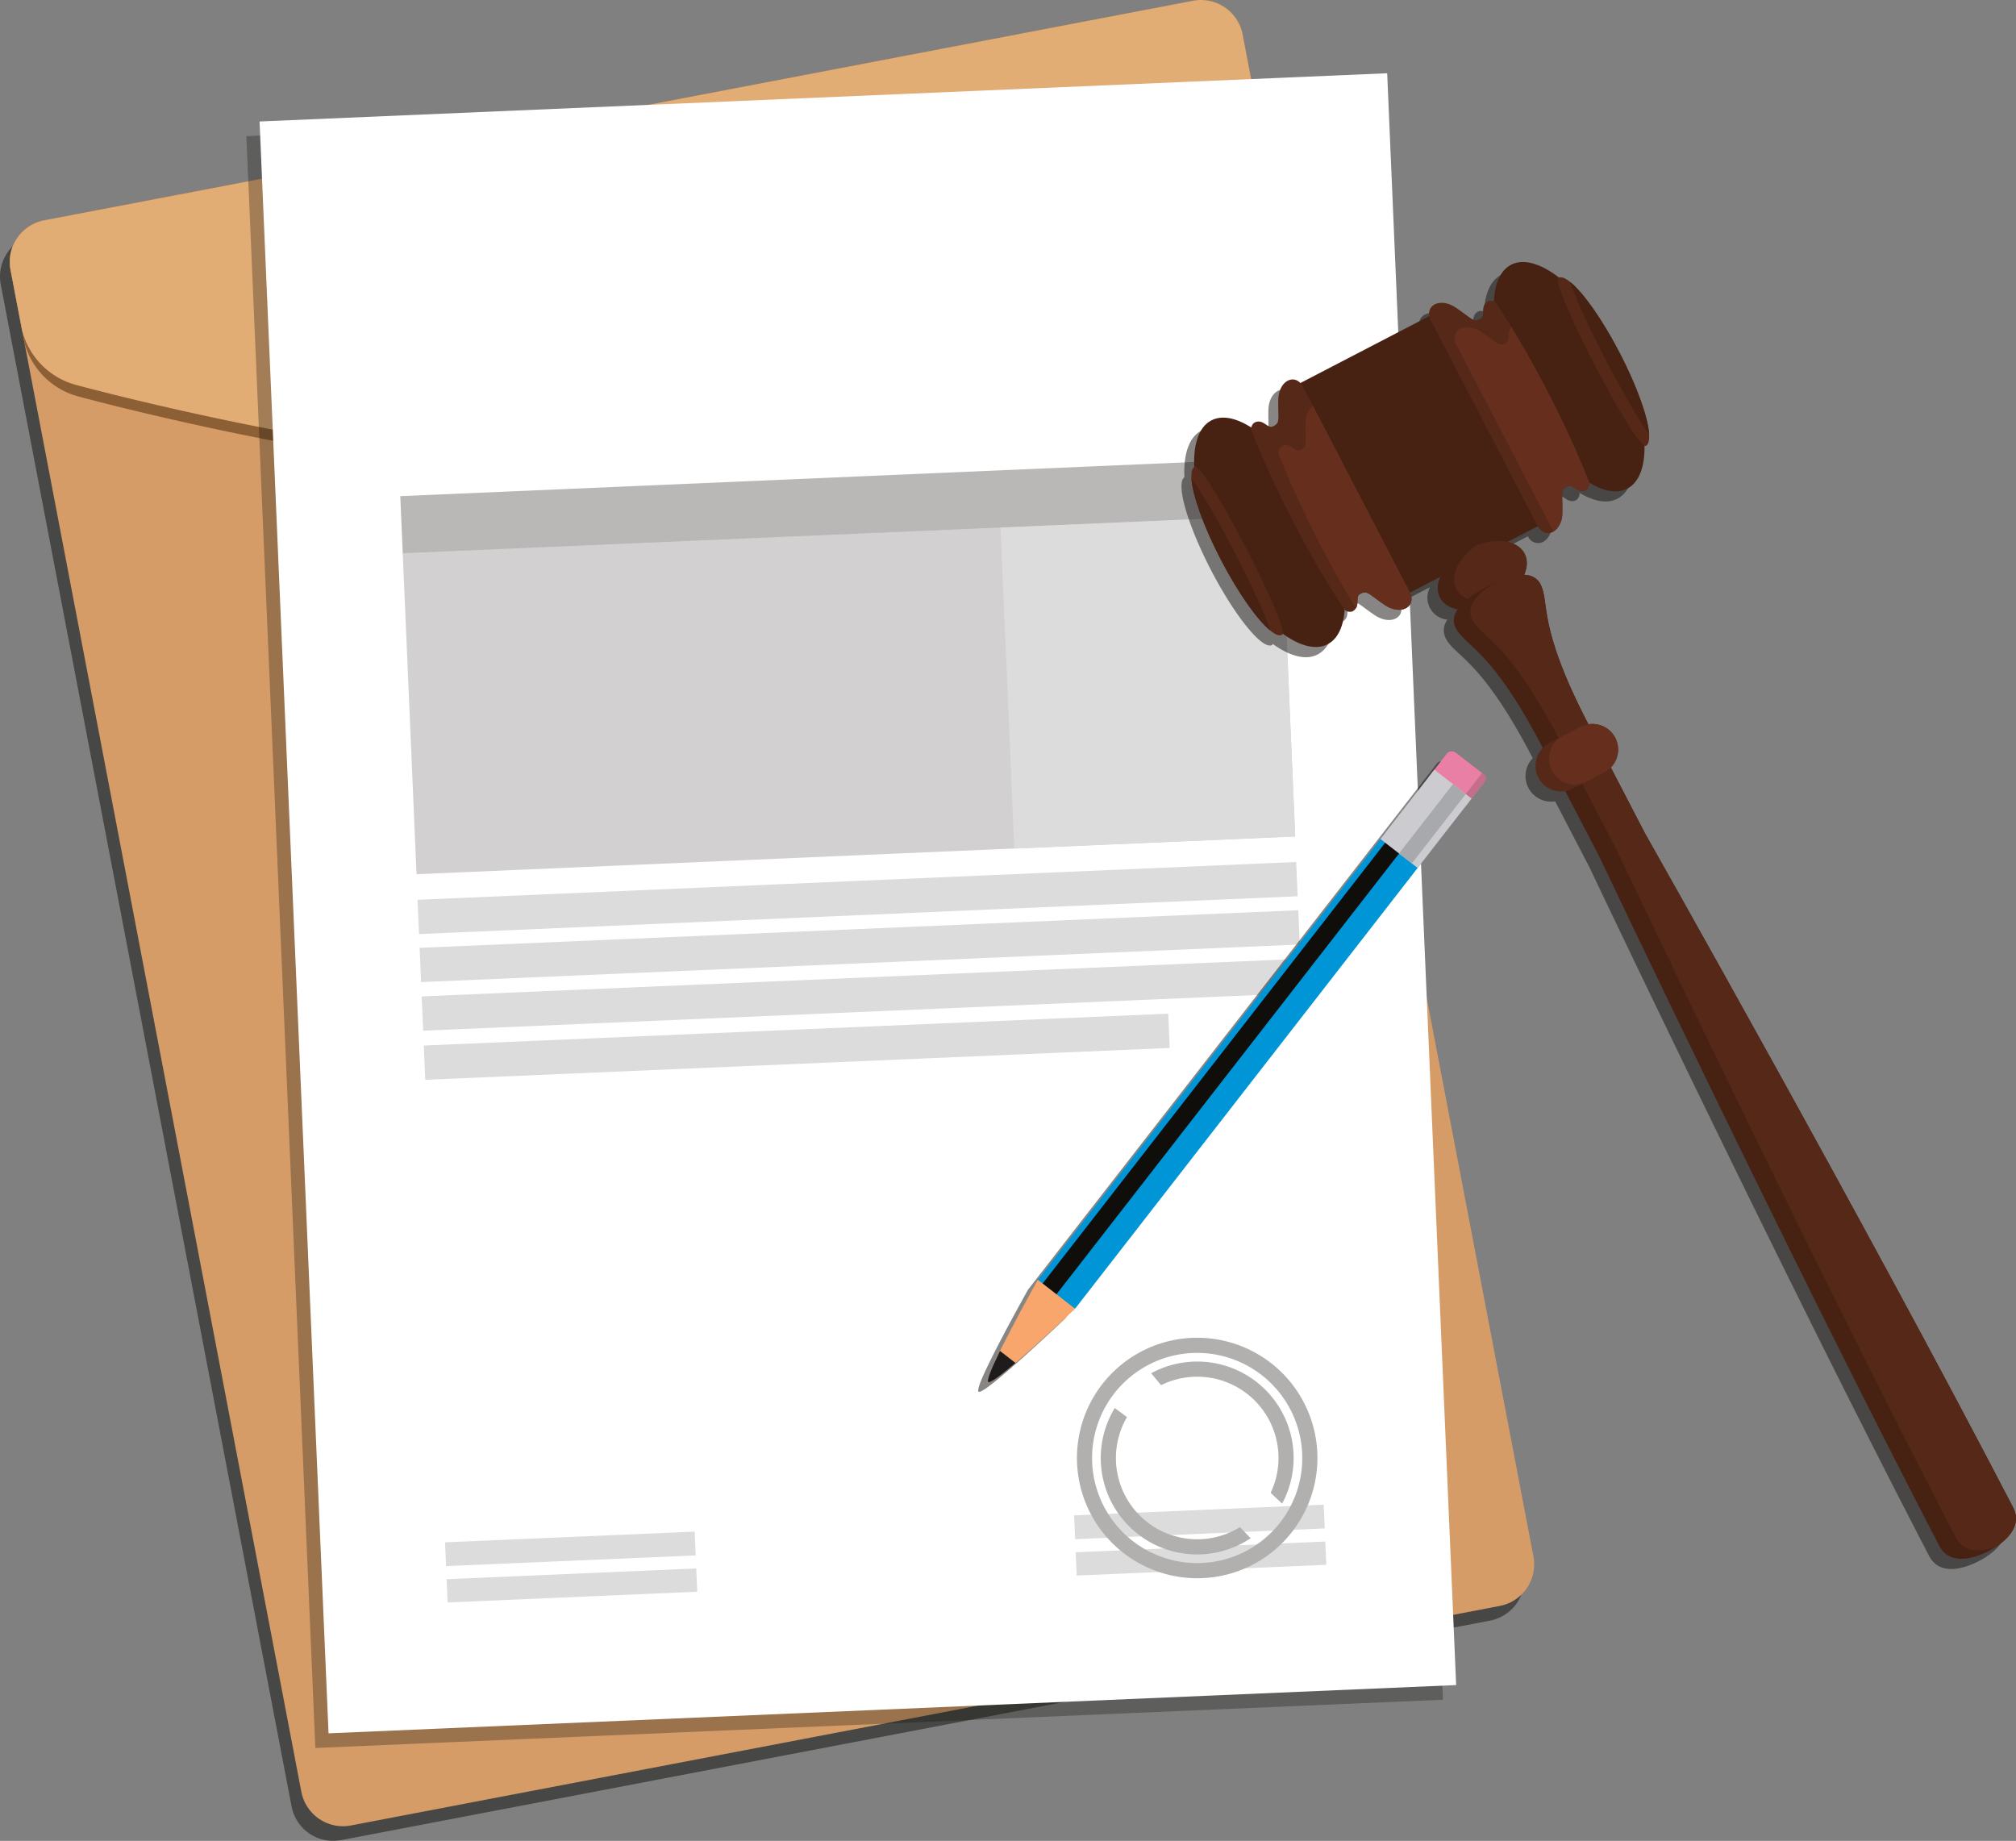 <svg xmlns="http://www.w3.org/2000/svg" width="322.106" height="294.127" viewBox="0 0 322.106 294.127">
  <rect x="0" y="0" width="322.106" height="294.127" fill="#808080" stroke="none"/>
  <g id="Grupo_25894" data-name="Grupo 25894" transform="translate(-854.14 -384.601)">
    <path id="Trazado_67859" data-name="Trazado 67859" d="M1097.583,667.471l-44.273-231.7v0l-.351-1.837v0l-1.839-9.622a6.774,6.774,0,0,0-7.926-5.383L859.645,454a6.774,6.774,0,0,0-5.383,7.926l1.839,9.622h0l44.625,233.538a6.774,6.774,0,0,0,7.926,5.383L1092.2,675.4A6.775,6.775,0,0,0,1097.583,667.471Z" transform="translate(0 -31.864)" fill="#0f0e0b" opacity="0.5"/>
    <g id="Grupo_25872" data-name="Grupo 25872" transform="translate(855.701 384.601)">
      <g id="Grupo_25864" data-name="Grupo 25864" transform="translate(0 0)">
        <path id="Trazado_67860" data-name="Trazado 67860" d="M1120.385,633.266a6.775,6.775,0,0,1-5.383,7.926L931.454,676.265a6.775,6.775,0,0,1-7.926-5.383L877.064,427.722a6.774,6.774,0,0,1,5.383-7.926L1066,384.723a6.775,6.775,0,0,1,7.926,5.383Z" transform="translate(-876.943 -384.601)" fill="#d59c67"/>
        <g id="Grupo_25863" data-name="Grupo 25863">
          <path id="Trazado_67861" data-name="Trazado 67861" d="M1066,384.723,882.447,419.8a6.774,6.774,0,0,0-5.383,7.926l2.19,11.461a12.129,12.129,0,0,0,8.567,8.738s65.06,17.762,97.34,11.593,86.208-46.666,86.208-46.666c3.46-2.292,5.422-7.721,4.742-11.281l-2.19-11.461A6.775,6.775,0,0,0,1066,384.723Z" transform="translate(-876.943 -384.601)" fill="#8d5f34"/>
          <path id="Trazado_67862" data-name="Trazado 67862" d="M1066,384.723,882.447,419.8a6.774,6.774,0,0,0-5.383,7.926l1.839,9.622a12.13,12.13,0,0,0,8.567,8.738s65.06,17.762,97.341,11.593,86.208-46.667,86.208-46.667c3.46-2.292,5.422-7.721,4.742-11.281l-1.839-9.622A6.775,6.775,0,0,0,1066,384.723Z" transform="translate(-876.943 -384.601)" fill="#e2ac75"/>
        </g>
      </g>
      <g id="Grupo_25871" data-name="Grupo 25871" transform="translate(93.225 46.075)">
        <g id="Grupo_25865" data-name="Grupo 25865" transform="translate(6.82 5.399)">
          <path id="Trazado_67863" data-name="Trazado 67863" d="M2352.672,1190.734a4.573,4.573,0,0,1-5.344-3.629l-8.6-45.023a4.568,4.568,0,0,1,8.973-1.715l8.6,45.023A4.573,4.573,0,0,1,2352.672,1190.734Zm-10.106-52.887a3.442,3.442,0,0,0-2.732,4.023l8.6,45.023a3.438,3.438,0,1,0,6.755-1.291l-8.6-45.023A3.442,3.442,0,0,0,2342.567,1137.847Z" transform="translate(-2338.644 -1136.656)" fill="#fff"/>
        </g>
        <g id="Grupo_25870" data-name="Grupo 25870">
          <g id="Grupo_25867" data-name="Grupo 25867">
            <path id="Trazado_67864" data-name="Trazado 67864" d="M2262.234,1067.3a11.722,11.722,0,1,1-13.714-9.314A11.722,11.722,0,0,1,2262.234,1067.3Z" transform="translate(-2238.997 -1057.779)" fill="#964f3f"/>
            <g id="Grupo_25866" data-name="Grupo 25866" transform="translate(7.721 7.721)">
              <path id="Trazado_67865" data-name="Trazado 67865" d="M2359.738,1173.832a4,4,0,1,1-4.684-3.181A4,4,0,0,1,2359.738,1173.832Z" transform="translate(-2351.802 -1170.58)" fill="#bababa"/>
              <path id="Trazado_67866" data-name="Trazado 67866" d="M2374.066,1189.493a2.869,2.869,0,1,1-3.356-2.279A2.869,2.869,0,0,1,2374.066,1189.493Z" transform="translate(-2367.245 -1186.027)" fill="#2e2e2d"/>
            </g>
          </g>
          <g id="Grupo_25869" data-name="Grupo 25869" transform="translate(7.931 41.508)">
            <path id="Trazado_67867" data-name="Trazado 67867" d="M2378.115,1673.755a11.722,11.722,0,1,1-13.714-9.313A11.722,11.722,0,0,1,2378.115,1673.755Z" transform="translate(-2354.876 -1664.231)" fill="#964f3f"/>
            <g id="Grupo_25868" data-name="Grupo 25868" transform="translate(7.721 7.721)">
              <path id="Trazado_67868" data-name="Trazado 67868" d="M2475.619,1780.284a4,4,0,1,1-4.684-3.18A4,4,0,0,1,2475.619,1780.284Z" transform="translate(-2467.683 -1777.031)" fill="#bababa"/>
              <path id="Trazado_67869" data-name="Trazado 67869" d="M2489.946,1795.942a2.868,2.868,0,1,1-3.356-2.279A2.869,2.869,0,0,1,2489.946,1795.942Z" transform="translate(-2483.125 -1792.477)" fill="#2e2e2d"/>
            </g>
          </g>
        </g>
      </g>
    </g>
    <rect id="Rectángulo_25795" data-name="Rectángulo 25795" width="180.329" height="257.766" transform="translate(893.506 406.354) rotate(-2.45)" fill="#0f0e0b" opacity="0.3"/>
    <g id="Grupo_25878" data-name="Grupo 25878" transform="translate(895.613 396.305)">
      <g id="Grupo_25873" data-name="Grupo 25873" transform="translate(0 0)">
        <rect id="Rectángulo_25796" data-name="Rectángulo 25796" width="180.329" height="257.766" transform="translate(0 7.708) rotate(-2.45)" fill="#fff"/>
      </g>
      <g id="Grupo_25874" data-name="Grupo 25874" transform="translate(22.482 61.56)">
        <rect id="Rectángulo_25797" data-name="Rectángulo 25797" width="140.524" height="9.226" transform="matrix(0.999, -0.043, 0.043, 0.999, 0, 6.007)" fill="#bab7b7"/>
        <rect id="Rectángulo_25798" data-name="Rectángulo 25798" width="140.524" height="5.48" transform="matrix(0.999, -0.043, 0.043, 0.999, 2.759, 70.504)" fill="#dddcdc"/>
        <rect id="Rectángulo_25799" data-name="Rectángulo 25799" width="140.524" height="5.48" transform="translate(3.088 78.177) rotate(-2.45)" fill="#dddcdc"/>
        <rect id="Rectángulo_25800" data-name="Rectángulo 25800" width="140.524" height="5.48" transform="translate(3.42 85.94) rotate(-2.45)" fill="#dddcdc"/>
        <rect id="Rectángulo_25801" data-name="Rectángulo 25801" width="119.055" height="5.48" transform="translate(3.756 93.787) rotate(-2.45)" fill="#dddcdc"/>
        <rect id="Rectángulo_25802" data-name="Rectángulo 25802" width="39.923" height="3.803" transform="translate(7.151 173.159) rotate(-2.45)" fill="#dddcdc"/>
        <rect id="Rectángulo_25803" data-name="Rectángulo 25803" width="39.923" height="3.721" transform="matrix(0.999, -0.043, 0.043, 0.999, 7.403, 179.052)" fill="#dddcdc"/>
        <rect id="Rectángulo_25804" data-name="Rectángulo 25804" width="39.923" height="3.803" transform="matrix(0.999, -0.043, 0.043, 0.999, 107.66, 168.859)" fill="#dddcdc"/>
        <rect id="Rectángulo_25805" data-name="Rectángulo 25805" width="39.923" height="3.721" transform="matrix(0.999, -0.043, 0.043, 0.999, 107.912, 174.752)" fill="#dddcdc"/>
        <rect id="Rectángulo_25806" data-name="Rectángulo 25806" width="140.524" height="51.338" transform="matrix(0.999, -0.043, 0.043, 0.999, 0.39, 15.127)" fill="#d2d0d1"/>
        <rect id="Rectángulo_25807" data-name="Rectángulo 25807" width="44.924" height="51.337" transform="matrix(0.999, -0.043, 0.043, 0.999, 95.903, 11.041)" fill="#dddcdc"/>
      </g>
      <g id="Grupo_25877" data-name="Grupo 25877" transform="translate(130.598 202.035)">
        <g id="Grupo_25875" data-name="Grupo 25875">
          <path id="Trazado_67870" data-name="Trazado 67870" d="M3388.2,3545.815a19.211,19.211,0,1,1,13.331-6.2A19.086,19.086,0,0,1,3388.2,3545.815Zm-1.539-35.97a16.792,16.792,0,1,0,17.494,16.059A16.811,16.811,0,0,0,3386.665,3509.845Z" transform="translate(-3368.171 -3507.41)" fill="#b2afaf"/>
        </g>
        <g id="Grupo_25876" data-name="Grupo 25876" transform="translate(3.804 3.804)">
          <path id="Trazado_67871" data-name="Trazado 67871" d="M3438.494,3563.008a15.3,15.3,0,0,0-6.69,1.853l1.57,1.909a12.986,12.986,0,0,1,17.514,17.192l1.834,1.727a15.4,15.4,0,0,0-14.228-22.681Zm1.214,28.369a12.982,12.982,0,0,1-11.775-19.511l-1.949-1.454a15.4,15.4,0,0,0,21.708,20.809l-1.716-1.771A12.915,12.915,0,0,1,3439.708,3591.377Z" transform="translate(-3423.745 -3562.993)" fill="#b2afaf"/>
        </g>
      </g>
    </g>
    <g id="Grupo_25879" data-name="Grupo 25879" transform="translate(1010.417 428.02)" opacity="0.5">
      <path id="Trazado_67872" data-name="Trazado 67872" d="M3742.871,1222.645l.03-.033.055-.062.027-.031c.036-.042.072-.084.106-.127l.021-.026.047-.059.034-.043.044-.057.035-.047.041-.056.037-.052.043-.062.059-.088.032-.05.038-.059.032-.052.036-.06.029-.051.039-.069.023-.042.056-.108.02-.041.036-.075.021-.047.032-.073.02-.046c.012-.028.023-.055.033-.083l.014-.035q.022-.059.042-.118c0-.01.007-.021.011-.032l.029-.091.013-.043c.008-.028.016-.055.023-.083l.011-.044c.008-.031.015-.062.022-.093,0-.011.005-.021.007-.032.009-.042.017-.084.025-.127l0-.023c.006-.035.011-.07.016-.105l.006-.041c0-.03.007-.061.01-.091,0-.014,0-.028,0-.042,0-.033.005-.066.008-.1,0-.011,0-.021,0-.032,0-.044,0-.089,0-.134,0-.005,0-.011,0-.016,0-.039,0-.079,0-.118,0-.013,0-.027,0-.04,0-.032,0-.065-.005-.1,0-.014,0-.029,0-.043,0-.034-.006-.069-.01-.1,0-.011,0-.023,0-.034-.006-.046-.012-.093-.019-.14l0-.009c-.007-.043-.015-.086-.024-.13l-.009-.041c-.007-.033-.015-.067-.023-.1,0-.015-.008-.03-.011-.046-.009-.035-.019-.07-.028-.1,0-.013-.008-.026-.011-.039q-.021-.072-.046-.145v0c-.016-.046-.032-.093-.05-.14l-.017-.044c-.013-.034-.027-.069-.042-.1l-.021-.049-.047-.1-.021-.045q-.035-.074-.073-.148c-24.187-46.57-58.85-107.768-58.85-107.768s-.631-1.23-5.414-10.444a4.1,4.1,0,0,0-3.584-6.9l-.08-.154c-8.148-15.689-6.067-19.3-7.58-22.213-.034-.065-.07-.128-.107-.188l-.011-.018c-.036-.057-.073-.112-.111-.165l-.017-.023q-.057-.077-.118-.149l-.02-.022c-.041-.047-.083-.093-.127-.136l-.019-.018c-.045-.044-.091-.086-.139-.126l-.012-.01a2.542,2.542,0,0,0-.318-.225l-.012-.007c-.054-.032-.109-.061-.165-.089l-.02-.01c-.055-.027-.112-.052-.168-.075l-.023-.009c-.058-.023-.117-.044-.177-.064l-.02-.006q-.092-.03-.188-.054l-.01,0a3.623,3.623,0,0,0-.414-.078h-.009c-.069-.009-.139-.016-.21-.021h-.018q-.086-.006-.175-.01l.026-.061.007-.017q.046-.109.086-.219l.007-.019c.027-.074.053-.148.077-.222v0q.037-.115.068-.23h0c.02-.073.037-.145.052-.218,0-.008,0-.015.005-.023.015-.07.028-.14.039-.209,0-.009,0-.017,0-.026.011-.07.021-.14.028-.21,0,0,0-.01,0-.014.008-.072.013-.143.017-.214,0,0,0,0,0,0,0-.069,0-.138,0-.207v-.027q0-.1-.008-.2l0-.031c-.005-.065-.011-.13-.021-.195,0-.007,0-.014,0-.021-.01-.067-.021-.133-.034-.2a.019.019,0,0,0,0,0c-.013-.065-.029-.129-.047-.193l-.007-.027q-.026-.092-.057-.181l-.011-.032c-.021-.06-.044-.119-.07-.177l-.011-.025c-.027-.061-.055-.122-.086-.182s-.075-.138-.116-.2c-.013-.021-.028-.041-.041-.062-.029-.045-.059-.089-.09-.132-.017-.024-.036-.047-.053-.07-.03-.039-.06-.077-.092-.114l-.061-.069q-.048-.053-.1-.1l-.066-.065c-.035-.034-.071-.067-.108-.1s-.044-.04-.068-.059c-.04-.034-.081-.066-.123-.1l-.064-.049c-.054-.039-.109-.077-.166-.114l-.033-.022c-.068-.043-.138-.085-.21-.125l-.062-.032c-.052-.028-.1-.055-.158-.081l-.087-.039c-.047-.022-.095-.043-.144-.063l-.1-.039c-.047-.018-.094-.036-.143-.053l-.1-.036-.146-.045-.109-.031-.154-.039-.109-.026h-.006l4.815-2.5a1.75,1.75,0,0,0,2.508.847h0c.045-.026.089-.056.133-.086l.012-.008c.042-.03.083-.062.124-.095l.017-.014q.059-.049.116-.1l.019-.018c.038-.036.074-.075.11-.114l.019-.021q.053-.06.1-.126l.017-.023q.051-.067.1-.139l.013-.021c.033-.05.065-.1.1-.154l.008-.015c.032-.055.063-.112.092-.171l0,0c.03-.059.058-.121.084-.183l.008-.018c.026-.061.05-.123.073-.187l.01-.027c.022-.063.043-.128.063-.194l.009-.032q.029-.1.053-.2l.008-.034q.024-.1.043-.213c0-.011,0-.022.006-.034.013-.074.024-.149.034-.227l0-.029c.009-.08.017-.161.023-.243v-.019c.006-.087.01-.175.012-.265.065-3.231-.375-3.651.89-4.241.824-.385,1.552,1.333,2.925.62a1.278,1.278,0,0,0,.513-1.155c2.3,1.381,4.425,1.786,6.056.939,1.9-.985,2.8-3.495,2.752-6.852a.239.239,0,0,0,.211.019c.426-.221.59-.894.522-1.908h0s0,0,0,0c-.006-.082-.012-.165-.021-.251h0c-.008-.083-.018-.168-.029-.254,0-.007,0-.014,0-.022-.023-.175-.05-.358-.084-.549l-.005-.031q-.051-.285-.117-.591c0-.012-.005-.025-.008-.037-.022-.1-.045-.2-.07-.308h0c-.025-.107-.052-.216-.08-.326l-.01-.037q-.038-.151-.08-.305l-.009-.032c-.031-.112-.062-.226-.094-.342l-.009-.03c-.03-.1-.06-.21-.092-.317l-.016-.055c-.035-.118-.072-.237-.109-.358a.027.027,0,0,1,0,0c-.036-.116-.074-.233-.112-.351l-.022-.069q-.118-.362-.249-.739l-.028-.078q-.06-.171-.122-.344l-.013-.038q-.069-.19-.141-.385l-.031-.081q-.061-.164-.124-.329l-.029-.075q-.075-.2-.153-.393l-.029-.074q-.066-.167-.134-.337l-.038-.1q-.081-.2-.165-.4l-.022-.054-.15-.359-.046-.109q-.086-.2-.174-.406l0-.008q-.09-.207-.182-.416l-.051-.115q-.079-.178-.16-.356l-.033-.073q-.094-.209-.192-.419l-.052-.113-.161-.345-.048-.1q-.1-.213-.2-.427l-.048-.1q-.085-.176-.172-.353l-.056-.115q-.107-.217-.216-.435l-.035-.07q-.095-.189-.191-.379l-.062-.121q-.114-.222-.229-.446t-.234-.447l-.06-.113q-.105-.2-.211-.394l-.026-.049q-.119-.221-.238-.438l-.051-.093q-.1-.189-.208-.375l-.038-.068q-.122-.217-.243-.431l-.037-.064-.215-.374-.043-.074q-.123-.214-.247-.424l-.011-.018-.234-.394-.043-.072q-.247-.411-.493-.806l-.04-.063q-.248-.4-.494-.778l-.033-.052-.23-.352-.018-.027q-.125-.189-.25-.374l-.02-.03q-.114-.17-.228-.335l-.027-.04q-.245-.356-.486-.692l-.031-.043q-.24-.334-.475-.648l-.031-.041q-.235-.313-.466-.605l-.027-.034q-.109-.138-.218-.272l-.011-.014q-.116-.142-.229-.279l-.017-.02q-.105-.126-.209-.246l-.022-.026q-.22-.255-.433-.487l-.027-.03q-.211-.228-.413-.432l-.028-.028q-.2-.2-.395-.378l-.024-.022q-.091-.083-.18-.159l-.01-.009c-.063-.055-.126-.107-.187-.156l-.006,0h0c-.744-.6-1.359-.861-1.784-.7-2.9-2.24-5.663-3.094-7.671-2.051-1.708.887-2.607,3.009-2.737,5.873a1.182,1.182,0,0,0-.917-.045c-1.374.713-.387,2.3-1.176,2.749-1.21.7-1.3.094-3.982-1.711-2.383-1.6-4.615-.531-4.248,1.335l-20.6,10.7c-1.315-1.373-3.476-.164-3.535,2.708-.066,3.232.375,3.651-.89,4.241-.825.384-1.552-1.333-2.925-.62a1.182,1.182,0,0,0-.491.776c-2.418-1.541-4.671-2.025-6.378-1.138-2.009,1.043-2.9,3.8-2.735,7.455-.373.257-.514.909-.45,1.865h0v.01q.008.116.02.238c0,.007,0,.014,0,.021q.011.113.026.231c0,.012,0,.024,0,.037q.033.258.082.538l.007.04q.05.283.116.587l.008.037q.068.309.15.637l.007.028q.04.158.083.321l0,.018q.047.174.1.352l0,.009q.049.171.1.346l.01.032q.108.36.23.737c0,.013.009.027.013.04q.123.376.26.769l.015.043q.138.393.289.8l.015.04c.047.128.1.257.146.387l.011.028q.08.21.164.423l.01.025c.051.131.1.263.157.4l.022.054q.17.421.353.852l.03.071q.182.428.375.866l.035.078q.091.205.185.413l.012.026q.1.22.2.443l.038.082q.089.192.179.384l.033.072q.1.221.211.443l.037.076q.092.189.185.38l.048.1q.109.222.22.446l.027.054q.1.2.2.4l.058.114.231.448q.118.226.236.449l.056.106q.109.207.219.411l.018.033q.122.226.244.449l.041.076.223.4.024.044.251.446.022.038.234.408.028.047q.254.438.508.861l.026.044q.255.424.509.832l.023.036q.256.411.511.8l.014.022q.258.4.515.779v0q.127.188.252.37l.01.015q.252.367.5.713l.016.023q.246.343.488.665l.018.024q.241.322.478.621l.013.017q.238.3.47.579l.005.006q.112.135.223.263l.012.014q.225.261.441.5l.019.02q.214.233.42.44l.021.021q.205.205.4.384l.018.016c.063.058.127.114.189.167l0,0q.1.084.191.16l0,0h0c.79.639,1.435.892,1.861.671a.241.241,0,0,0,.106-.184c2.721,1.968,5.292,2.675,7.188,1.69,1.631-.847,2.525-2.822,2.716-5.494a1.279,1.279,0,0,0,1.24.244,1.4,1.4,0,0,0,.569-.511h0l.015-.026c.009-.016.019-.032.027-.048l.012-.024c.017-.035.033-.07.047-.106,0-.01.009-.021.012-.031s.013-.036.019-.054l.011-.033c.005-.019.011-.037.016-.056l.008-.03a2.046,2.046,0,0,0,.041-.213l0-.012c0-.024.006-.047.009-.071l0-.016c0-.025,0-.049.007-.074a.01.01,0,0,1,0,0c.021-.258.013-.515.033-.744a.04.04,0,0,0,0-.008c0-.028.005-.055.009-.081a.042.042,0,0,0,0-.006,1.457,1.457,0,0,1,.029-.161l0-.015c0-.02.01-.039.016-.057l.007-.02c.006-.018.013-.035.02-.052l.007-.016a.642.642,0,0,1,.071-.122l.013-.016c.01-.013.021-.026.033-.038l.017-.017c.012-.012.025-.023.038-.034l.018-.014a.6.6,0,0,1,.063-.042c1.21-.7,1.3-.094,3.981,1.711,2.638,1.776,5.092.27,4.038-1.959l4.814-2.5a3.53,3.53,0,0,0,2.78,5.186,2.83,2.83,0,0,0-.264,3c1.513,2.914,5.664,3.288,13.812,18.976l.08.154a4.1,4.1,0,0,0,3.585,6.9c4.787,9.212,5.43,10.435,5.43,10.435s30.128,63.553,54.314,110.124c1.792,3.45,6.041,1.825,7.935.842a12.661,12.661,0,0,0,2.161-1.41l.006,0,.082-.068.008-.007q.167-.141.329-.291l.015-.014.071-.067.019-.019.071-.068.006-.006q.111-.11.218-.224l.026-.029Z" transform="translate(-3579.88 -1018.965)" fill="#0f0e0b"/>
      <path id="Trazado_67873" data-name="Trazado 67873" d="M3216.948,2165.38l-.57-.443h0l-4.159-3.232a1.088,1.088,0,0,0-1.527.192l-2.718,3.5h0l-6.912,8.894h0L3145.4,2245.91h0l-.008.011h0c-.177.315-3.731,6.662-6.035,11.35h0l-.062.128-.039.08-.05.1-.06.123-.039.079-.1.206-.007.015-.1.2-.019.039q-.105.221-.205.435l0,0q-.156.333-.3.645h0c-.157.347-.3.672-.422.97v0q-.073.177-.137.341l0,.007q-.064.164-.119.313v0c-.017.047-.034.094-.05.139l0,.011q-.048.136-.086.258l-.006.018c-.012.039-.023.076-.034.113v0c-.011.038-.021.074-.03.109l0,.016c-.008.03-.014.058-.021.085l0,.016c-.007.031-.013.061-.018.09,0,0,0,0,0,.008,0,.025-.008.049-.011.073l0,.018c0,.023-.005.046-.007.068,0,0,0,0,0,0,0,.022,0,.043,0,.062s0,.009,0,.014,0,.03,0,.043,0,.008,0,.011a.335.335,0,0,0,.01.043l0,.007a.18.18,0,0,0,.013.028l.005.008a.111.111,0,0,0,.022.025.122.122,0,0,0,.03.016l.01,0,.03.006h.008a.3.3,0,0,0,.044,0h.012l.042-.007.014,0c.019,0,.038-.01.059-.016l.006,0,.061-.022.019-.008.063-.027.011-.005.08-.039.021-.011.069-.037.021-.012.093-.053.015-.009.085-.051.027-.017.1-.062.007,0,.112-.073.028-.019.1-.064.025-.017.121-.084.025-.017.1-.074.034-.025q.13-.094.268-.2l.039-.029.112-.084.032-.024.142-.109.039-.03.112-.087.047-.037.147-.116.03-.024.125-.1.057-.046.115-.092.046-.038.151-.123.065-.053.1-.084.069-.056.151-.125.075-.062.091-.076.088-.073.085-.071.153-.128.081-.067.1-.086.067-.057.282-.24h0c3.975-3.39,9.247-8.4,9.509-8.651h0l.008-.011h0l54.74-70.436h0l7.834-10.081h0l.59-.76.189-.244h0l1.938-2.493C3217,2166.041,3217.144,2165.532,3216.948,2165.38Z" transform="translate(-3137.418 -2083.278)" fill="#0f0e0b"/>
    </g>
    <g id="Grupo_25892" data-name="Grupo 25892" transform="translate(1044.487 426.459)">
      <g id="Grupo_25891" data-name="Grupo 25891" transform="translate(0 0)">
        <g id="Grupo_25886" data-name="Grupo 25886">
          <rect id="Rectángulo_25808" data-name="Rectángulo 25808" width="26.678" height="37.79" transform="translate(15.881 20.139) rotate(-27.446)" fill="#472213"/>
          <g id="Grupo_25882" data-name="Grupo 25882" transform="translate(37.978)">
            <path id="Trazado_67874" data-name="Trazado 67874" d="M4360.907,1010.506c-5.13-9.878-12.721-16.1-16.954-13.9s-3.507,11.989,1.624,21.866,12.721,16.1,16.954,13.9S4366.038,1020.384,4360.907,1010.506Z" transform="translate(-4330.854 -996.16)" fill="#472213"/>
            <g id="Grupo_25880" data-name="Grupo 25880" transform="translate(0 6.196)">
              <path id="Trazado_67875" data-name="Trazado 67875" d="M4208.907,1101.021c4.433,8.535,6.282,13.678,6.688,14.459a1.239,1.239,0,0,1-.43,1.438c-1.373.714-2.1-1-2.925-.62-1.265.59-.825,1.01-.89,4.241s-2.794,4.358-3.983,2.068l-8.5-16.371-8.5-16.371c-1.189-2.289,1.3-3.873,3.983-2.069s2.771,2.406,3.981,1.711c.789-.453-.2-2.036,1.175-2.75a1.239,1.239,0,0,1,1.424.475C4201.331,1088.014,4204.474,1092.486,4208.907,1101.021Z" transform="translate(-4190.056 -1086.685)" fill="#552818"/>
              <path id="Trazado_67876" data-name="Trazado 67876" d="M4258.177,1151c-1.21.7-1.3.094-3.981-1.711s-5.172-.22-3.983,2.069l8.5,16.371,6.972,13.424a3.466,3.466,0,0,0,1.418-3.023c.065-3.232-.375-3.651.89-4.241.824-.385,1.551,1.333,2.925.62a1.24,1.24,0,0,0,.431-1.438c-.406-.781-2.255-5.924-6.688-14.459-2.314-4.456-4.277-7.8-5.682-10.1C4258.174,1149.3,4258.879,1150.6,4258.177,1151Z" transform="translate(-4245.811 -1144.279)" fill="#662f1d"/>
            </g>
            <g id="Grupo_25881" data-name="Grupo 25881" transform="translate(20.576 2.447)">
              <path id="Trazado_67877" data-name="Trazado 67877" d="M4504.749,1058.844c1.537-.8-.339-7.457-4.191-14.872s-8.219-12.78-9.756-11.981S4503.212,1059.642,4504.749,1058.844Z" transform="translate(-4490.684 -1031.912)" fill="#552818"/>
              <path id="Trazado_67878" data-name="Trazado 67878" d="M4519.59,1042.854c1.526,4.968,9.421,20.17,12.608,24.276-.177-2.642-1.929-7.606-4.712-12.965S4521.649,1044.519,4519.59,1042.854Z" transform="translate(-4517.611 -1042.105)" fill="#472213"/>
            </g>
          </g>
          <g id="Grupo_25885" data-name="Grupo 25885" transform="translate(0 18.774)">
            <path id="Trazado_67879" data-name="Trazado 67879" d="M3646.072,1381.763c-5.13-9.878-5.857-19.668-1.625-21.866s11.825,4.027,16.955,13.9,5.857,19.668,1.624,21.867S3651.2,1391.641,3646.072,1381.763Z" transform="translate(-3641.248 -1353.363)" fill="#472213"/>
            <g id="Grupo_25883" data-name="Grupo 25883" transform="translate(9.549)">
              <path id="Trazado_67880" data-name="Trazado 67880" d="M3781.481,1293.246c4.433,8.535,7.576,13.006,7.982,13.787a1.24,1.24,0,0,0,1.424.475c1.373-.713.386-2.3,1.175-2.75,1.21-.7,1.3-.094,3.981,1.711s5.172.22,3.984-2.069l-8.5-16.371-8.5-16.371c-1.189-2.289-3.918-1.163-3.983,2.069s.375,3.651-.891,4.241c-.824.385-1.552-1.333-2.925-.62a1.239,1.239,0,0,0-.43,1.438C3775.2,1279.568,3777.048,1284.711,3781.481,1293.246Z" transform="translate(-3774.703 -1270.454)" fill="#552818"/>
              <path id="Trazado_67881" data-name="Trazado 67881" d="M3842.755,1334.466c-.066,3.232.374,3.651-.89,4.241-.825.385-1.552-1.333-2.926-.62a1.24,1.24,0,0,0-.43,1.438c.405.781,2.255,5.924,6.688,14.459,2.278,4.385,4.215,7.7,5.615,9.988.482-.785-.027-1.876.605-2.239,1.21-.7,1.3-.094,3.981,1.711s5.172.221,3.984-2.069l-8.5-16.371-6.954-13.39A3.663,3.663,0,0,0,3842.755,1334.466Z" transform="translate(-3834.059 -1327.428)" fill="#662f1d"/>
            </g>
            <g id="Grupo_25884" data-name="Grupo 25884" transform="translate(0 13.927)">
              <path id="Trazado_67882" data-name="Trazado 67882" d="M3649.67,1500.811c-1.537.8-5.9-4.566-9.756-11.981s-5.727-14.074-4.19-14.872S3651.207,1500.013,3649.67,1500.811Z" transform="translate(-3635.186 -1473.94)" fill="#552818"/>
              <path id="Trazado_67883" data-name="Trazado 67883" d="M3648.014,1526.337c-1.526-4.968-9.422-20.171-12.608-24.276.177,2.642,1.929,7.606,4.712,12.965S3645.955,1524.672,3648.014,1526.337Z" transform="translate(-3635.391 -1500.136)" fill="#472213"/>
            </g>
          </g>
        </g>
        <g id="Grupo_25890" data-name="Grupo 25890" transform="translate(39.357 44.572)">
          <g id="Grupo_25887" data-name="Grupo 25887">
            <path id="Trazado_67884" data-name="Trazado 67884" d="M4224.1,1649.4c1.229,2.366-.8,5.857-4.537,7.8s-7.759,1.594-8.988-.772.8-5.857,4.538-7.8S4222.868,1647.036,4224.1,1649.4Z" transform="translate(-4210.213 -1647.374)" fill="#472213"/>
            <path id="Trazado_67885" data-name="Trazado 67885" d="M4252.224,1648.032c-2.9,2-4.347,4.951-3.266,7.033s4.325,2.6,7.632,1.373c2.9-2,4.346-4.952,3.266-7.033S4255.531,1646.806,4252.224,1648.032Z" transform="translate(-4245.972 -1647.377)" fill="#552818"/>
          </g>
          <g id="Grupo_25888" data-name="Grupo 25888" transform="translate(2.583 5.408)">
            <path id="Trazado_67886" data-name="Trazado 67886" d="M4333.425,1882.363c1.895-.984,5.667-3.526,3.875-6.975-24.187-46.57-58.85-107.768-58.85-107.768s-.928-1.811-9.077-17.5-6.067-19.3-7.58-22.213c-1.263-2.432-4.744-1.575-7.884.056l-1.061.551c-3.139,1.63-5.843,3.986-4.58,6.417,1.514,2.914,5.664,3.287,13.812,18.976s9.1,17.49,9.1,17.49,30.127,63.554,54.314,110.124C4327.281,1884.971,4331.53,1883.347,4333.425,1882.363Z" transform="translate(-4247.951 -1726.393)" fill="#472213"/>
            <path id="Trazado_67887" data-name="Trazado 67887" d="M4373.063,1875.39c-24.187-46.57-58.85-107.768-58.85-107.768s-.929-1.811-9.077-17.5-6.067-19.3-7.58-22.213c-1.157-2.228-4.178-1.695-7.092-.335-2.788,1.6-4.962,3.766-3.805,5.994,1.513,2.914,5.664,3.288,13.812,18.976s9.1,17.49,9.1,17.49,30.127,63.554,54.314,110.123c1.439,2.773,4.467,2.268,6.584,1.452C4372.349,1880.349,4374.5,1878.163,4373.063,1875.39Z" transform="translate(-4283.715 -1726.396)" fill="#552818"/>
          </g>
          <g id="Grupo_25889" data-name="Grupo 25889" transform="translate(15.631 29.236)">
            <path id="Trazado_67888" data-name="Trazado 67888" d="M4451.322,2076.737a4.1,4.1,0,0,1-1.748,5.523l-5.006,2.6a4.1,4.1,0,0,1-5.523-1.747h0a4.1,4.1,0,0,1,1.747-5.523l5.006-2.6a4.1,4.1,0,0,1,5.523,1.747Z" transform="translate(-4438.583 -2074.528)" fill="#552818"/>
            <path id="Trazado_67889" data-name="Trazado 67889" d="M4478.588,2076.737a4.1,4.1,0,0,0-5.523-1.747l-3,1.56a4.1,4.1,0,0,0,3.775,7.27l3-1.56A4.1,4.1,0,0,0,4478.588,2076.737Z" transform="translate(-4465.85 -2074.528)" fill="#662f1d"/>
          </g>
        </g>
      </g>
    </g>
    <g id="Grupo_25893" data-name="Grupo 25893" transform="translate(1011.978 504.657)">
      <rect id="Rectángulo_25809" data-name="Rectángulo 25809" width="90.723" height="7.527" transform="translate(7.973 84.446) rotate(-52.147)" fill="#0095d7"/>
      <rect id="Rectángulo_25810" data-name="Rectángulo 25810" width="90.723" height="2.803" transform="matrix(0.614, -0.79, 0.79, 0.614, 8.732, 85.035)" fill="#0f0e0b"/>
      <path id="Trazado_67890" data-name="Trazado 67890" d="M3174.143,3376.918l-5.944-4.619s-8.788,15.653-7.922,16.327S3174.143,3376.918,3174.143,3376.918Z" transform="translate(-3160.218 -3287.865)" fill="#f9a66c"/>
      <path id="Trazado_67891" data-name="Trazado 67891" d="M3162.157,3538.3c-1.288,2.623-2.186,4.727-1.88,4.965s2.123-1.151,4.347-3.047Z" transform="translate(-3160.218 -3442.506)" fill="#1d1b1b"/>
      <path id="Trazado_67892" data-name="Trazado 67892" d="M4196.428,2142.185a1.088,1.088,0,0,1,.192,1.527l-2.718,3.5a1.089,1.089,0,0,1-1.528.192l-4.225-3.283a1.089,1.089,0,0,1-.191-1.527l2.718-3.5a1.089,1.089,0,0,1,1.527-.192Z" transform="translate(-4117.402 -2138.673)" fill="#e97fa4"/>
      <path id="Trazado_67893" data-name="Trazado 67893" d="M4254.632,2194.454l.57.443c.2.153.654-.109,1.023-.583l2.717-3.5c.37-.475.509-.983.313-1.136l-.57-.443Z" transform="translate(-4179.726 -2185.777)" fill="#c56e8c"/>
      <rect id="Rectángulo_25811" data-name="Rectángulo 25811" width="14.038" height="7.528" transform="translate(62.722 13.999) rotate(-52.147)" fill="#ccccd0"/>
      <rect id="Rectángulo_25812" data-name="Rectángulo 25812" width="14.038" height="2.589" transform="matrix(0.614, -0.79, 0.79, 0.614, 65.694, 16.308)" fill="#a8a9ac"/>
    </g>
  </g>
</svg>
